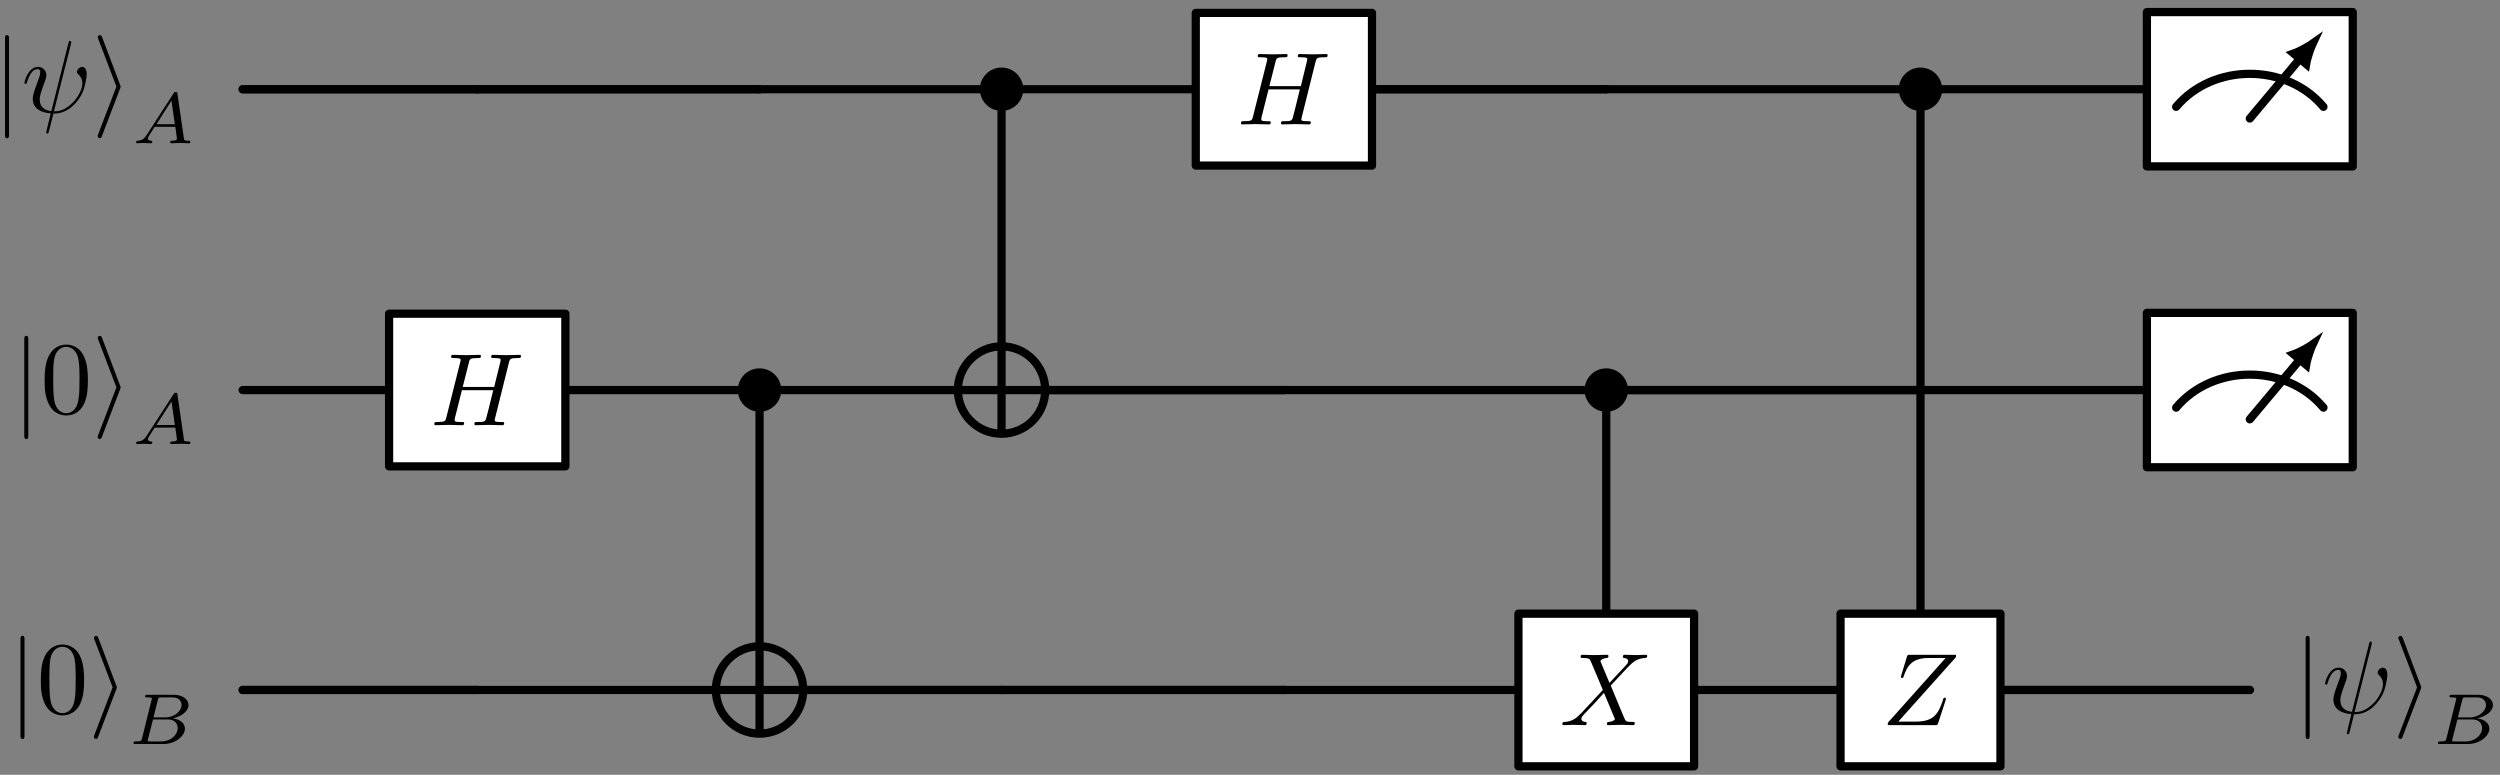 <?xml version="1.0" encoding="UTF-8"?>
<svg xmlns="http://www.w3.org/2000/svg" xmlns:xlink="http://www.w3.org/1999/xlink" width="242pt" height="75pt" viewBox="0 0 242 75" version="1.1">
<rect x="0" y="0" width="242" height="75" fill="#808080" stroke="none"/>
<defs>
<g>
<symbol overflow="visible" id="glyph0-0">
<path style="stroke:none;" d=""/>
</symbol>
<symbol overflow="visible" id="glyph0-1">
<path style="stroke:none;" d="M 1.578 -7.125 C 1.578 -7.297 1.578 -7.484 1.391 -7.484 C 1.188 -7.484 1.188 -7.297 1.188 -7.125 L 1.188 2.141 C 1.188 2.312 1.188 2.5 1.391 2.5 C 1.578 2.5 1.578 2.312 1.578 2.141 Z M 1.578 -7.125 "/>
</symbol>
<symbol overflow="visible" id="glyph0-2">
<path style="stroke:none;" d="M 2.719 -2.328 C 2.766 -2.438 2.766 -2.469 2.766 -2.5 C 2.766 -2.516 2.766 -2.547 2.719 -2.656 L 0.984 -7.25 C 0.922 -7.422 0.859 -7.484 0.75 -7.484 C 0.641 -7.484 0.547 -7.391 0.547 -7.281 C 0.547 -7.25 0.547 -7.234 0.594 -7.125 L 2.359 -2.5 L 0.594 2.109 C 0.547 2.219 0.547 2.25 0.547 2.297 C 0.547 2.406 0.641 2.5 0.75 2.5 C 0.875 2.5 0.922 2.391 0.953 2.297 Z M 2.719 -2.328 "/>
</symbol>
<symbol overflow="visible" id="glyph1-0">
<path style="stroke:none;" d=""/>
</symbol>
<symbol overflow="visible" id="glyph1-1">
<path style="stroke:none;" d="M 4.812 -6.656 C 4.812 -6.703 4.828 -6.766 4.828 -6.812 C 4.828 -6.906 4.766 -6.922 4.719 -6.922 C 4.609 -6.922 4.609 -6.891 4.562 -6.719 L 2.906 -0.125 C 2.156 -0.219 1.781 -0.594 1.781 -1.25 C 1.781 -1.453 1.781 -1.703 2.312 -3.094 C 2.359 -3.219 2.422 -3.391 2.422 -3.594 C 2.422 -4.031 2.109 -4.406 1.609 -4.406 C 0.656 -4.406 0.297 -2.953 0.297 -2.875 C 0.297 -2.766 0.391 -2.766 0.406 -2.766 C 0.516 -2.766 0.516 -2.797 0.562 -2.953 C 0.844 -3.891 1.234 -4.188 1.578 -4.188 C 1.656 -4.188 1.828 -4.188 1.828 -3.875 C 1.828 -3.609 1.719 -3.359 1.594 -3.016 C 1.109 -1.75 1.109 -1.5 1.109 -1.328 C 1.109 -0.375 1.891 0.031 2.844 0.094 C 2.766 0.453 2.766 0.469 2.625 1 C 2.609 1.109 2.406 1.906 2.406 1.938 C 2.406 1.953 2.406 2.047 2.516 2.047 C 2.547 2.047 2.594 2.047 2.609 2 C 2.641 1.984 2.703 1.734 2.734 1.594 L 3.109 0.109 C 3.484 0.109 4.359 0.109 5.297 -0.953 C 5.703 -1.422 5.906 -1.859 6.016 -2.156 C 6.109 -2.406 6.328 -3.266 6.328 -3.703 C 6.328 -4.266 6.062 -4.406 5.891 -4.406 C 5.641 -4.406 5.391 -4.141 5.391 -3.922 C 5.391 -3.797 5.453 -3.734 5.547 -3.656 C 5.656 -3.547 5.906 -3.297 5.906 -2.812 C 5.906 -2.172 5.391 -1.359 5.031 -1 C 4.156 -0.109 3.516 -0.109 3.156 -0.109 Z M 4.812 -6.656 "/>
</symbol>
<symbol overflow="visible" id="glyph1-2">
<path style="stroke:none;" d="M 7.609 -6.047 C 7.703 -6.406 7.719 -6.5 8.438 -6.5 C 8.703 -6.5 8.781 -6.5 8.781 -6.703 C 8.781 -6.812 8.672 -6.812 8.641 -6.812 C 8.359 -6.812 7.641 -6.781 7.359 -6.781 C 7.078 -6.781 6.375 -6.812 6.078 -6.812 C 6 -6.812 5.891 -6.812 5.891 -6.609 C 5.891 -6.5 5.984 -6.5 6.172 -6.5 C 6.188 -6.5 6.375 -6.5 6.547 -6.484 C 6.734 -6.453 6.812 -6.453 6.812 -6.312 C 6.812 -6.281 6.812 -6.266 6.781 -6.125 L 6.188 -3.703 L 3.141 -3.703 L 3.734 -6.047 C 3.812 -6.406 3.844 -6.5 4.562 -6.5 C 4.828 -6.5 4.906 -6.5 4.906 -6.703 C 4.906 -6.812 4.797 -6.812 4.766 -6.812 C 4.484 -6.812 3.766 -6.781 3.484 -6.781 C 3.203 -6.781 2.5 -6.812 2.203 -6.812 C 2.125 -6.812 2.016 -6.812 2.016 -6.609 C 2.016 -6.5 2.109 -6.5 2.297 -6.5 C 2.312 -6.5 2.5 -6.5 2.672 -6.484 C 2.844 -6.453 2.938 -6.453 2.938 -6.312 C 2.938 -6.281 2.938 -6.25 2.906 -6.125 L 1.562 -0.781 C 1.469 -0.391 1.453 -0.312 0.656 -0.312 C 0.484 -0.312 0.391 -0.312 0.391 -0.109 C 0.391 0 0.516 0 0.531 0 C 0.812 0 1.516 -0.031 1.797 -0.031 C 2 -0.031 2.219 -0.016 2.438 -0.016 C 2.656 -0.016 2.875 0 3.078 0 C 3.156 0 3.281 0 3.281 -0.203 C 3.281 -0.312 3.188 -0.312 3 -0.312 C 2.625 -0.312 2.359 -0.312 2.359 -0.484 C 2.359 -0.547 2.375 -0.594 2.375 -0.656 L 3.062 -3.391 L 6.094 -3.391 C 5.688 -1.734 5.453 -0.781 5.406 -0.641 C 5.312 -0.312 5.125 -0.312 4.5 -0.312 C 4.359 -0.312 4.266 -0.312 4.266 -0.109 C 4.266 0 4.391 0 4.406 0 C 4.688 0 5.391 -0.031 5.672 -0.031 C 5.875 -0.031 6.094 -0.016 6.312 -0.016 C 6.531 -0.016 6.75 0 6.953 0 C 7.031 0 7.156 0 7.156 -0.203 C 7.156 -0.312 7.062 -0.312 6.875 -0.312 C 6.516 -0.312 6.234 -0.312 6.234 -0.484 C 6.234 -0.547 6.25 -0.594 6.266 -0.656 Z M 7.609 -6.047 "/>
</symbol>
<symbol overflow="visible" id="glyph1-3">
<path style="stroke:none;" d="M 4.828 -4.094 L 4 -6.078 C 3.969 -6.156 3.953 -6.203 3.953 -6.203 C 3.953 -6.266 4.109 -6.453 4.531 -6.5 C 4.641 -6.516 4.734 -6.516 4.734 -6.688 C 4.734 -6.812 4.609 -6.812 4.578 -6.812 C 4.172 -6.812 3.75 -6.781 3.328 -6.781 C 3.078 -6.781 2.469 -6.812 2.219 -6.812 C 2.156 -6.812 2.031 -6.812 2.031 -6.609 C 2.031 -6.5 2.141 -6.5 2.266 -6.5 C 2.859 -6.5 2.922 -6.406 3.016 -6.188 L 4.188 -3.406 L 2.078 -1.141 L 1.953 -1.031 C 1.469 -0.5 1 -0.344 0.484 -0.312 C 0.359 -0.297 0.266 -0.297 0.266 -0.109 C 0.266 -0.094 0.266 0 0.406 0 C 0.703 0 1.031 -0.031 1.328 -0.031 C 1.703 -0.031 2.094 0 2.453 0 C 2.516 0 2.625 0 2.625 -0.203 C 2.625 -0.297 2.531 -0.312 2.516 -0.312 C 2.422 -0.312 2.109 -0.344 2.109 -0.625 C 2.109 -0.781 2.266 -0.938 2.375 -1.062 L 3.406 -2.141 L 4.297 -3.125 L 5.297 -0.734 C 5.344 -0.625 5.359 -0.625 5.359 -0.594 C 5.359 -0.516 5.156 -0.344 4.781 -0.312 C 4.672 -0.297 4.578 -0.297 4.578 -0.125 C 4.578 0 4.688 0 4.719 0 C 5 0 5.703 -0.031 5.984 -0.031 C 6.234 -0.031 6.844 0 7.094 0 C 7.156 0 7.281 0 7.281 -0.188 C 7.281 -0.312 7.172 -0.312 7.094 -0.312 C 6.438 -0.312 6.406 -0.344 6.234 -0.75 C 5.859 -1.672 5.188 -3.234 4.953 -3.828 C 5.625 -4.531 6.672 -5.719 7 -5.984 C 7.281 -6.234 7.672 -6.469 8.266 -6.5 C 8.391 -6.516 8.484 -6.516 8.484 -6.703 C 8.484 -6.703 8.484 -6.812 8.359 -6.812 C 8.062 -6.812 7.719 -6.781 7.422 -6.781 C 7.047 -6.781 6.672 -6.812 6.312 -6.812 C 6.25 -6.812 6.125 -6.812 6.125 -6.609 C 6.125 -6.547 6.172 -6.516 6.234 -6.5 C 6.328 -6.484 6.641 -6.469 6.641 -6.188 C 6.641 -6.047 6.531 -5.922 6.453 -5.828 Z M 4.828 -4.094 "/>
</symbol>
<symbol overflow="visible" id="glyph1-4">
<path style="stroke:none;" d="M 7.172 -6.562 C 7.188 -6.609 7.203 -6.656 7.203 -6.719 C 7.203 -6.812 7.156 -6.812 6.953 -6.812 L 2.75 -6.812 C 2.516 -6.812 2.5 -6.797 2.438 -6.609 L 1.891 -4.812 C 1.875 -4.766 1.859 -4.688 1.859 -4.672 C 1.859 -4.672 1.859 -4.562 1.984 -4.562 C 2.078 -4.562 2.094 -4.641 2.109 -4.672 C 2.5 -5.844 3.016 -6.5 4.562 -6.5 L 6.188 -6.5 L 0.625 -0.266 C 0.625 -0.266 0.578 -0.125 0.578 -0.094 C 0.578 0 0.641 0 0.828 0 L 5.156 0 C 5.406 0 5.406 -0.016 5.469 -0.203 L 6.188 -2.406 C 6.188 -2.438 6.219 -2.516 6.219 -2.547 C 6.219 -2.609 6.188 -2.656 6.094 -2.656 C 6 -2.656 5.984 -2.625 5.922 -2.406 C 5.484 -1.062 5 -0.344 3.312 -0.344 L 1.609 -0.344 Z M 7.172 -6.562 "/>
</symbol>
<symbol overflow="visible" id="glyph2-0">
<path style="stroke:none;" d=""/>
</symbol>
<symbol overflow="visible" id="glyph2-1">
<path style="stroke:none;" d="M 1.438 -0.844 C 1.188 -0.453 0.969 -0.281 0.562 -0.25 C 0.484 -0.25 0.391 -0.25 0.391 -0.109 C 0.391 -0.031 0.453 0 0.5 0 C 0.672 0 0.906 -0.031 1.094 -0.031 C 1.312 -0.031 1.609 0 1.812 0 C 1.844 0 1.953 0 1.953 -0.156 C 1.953 -0.25 1.859 -0.25 1.828 -0.25 C 1.781 -0.266 1.531 -0.266 1.531 -0.453 C 1.531 -0.547 1.594 -0.656 1.625 -0.719 L 2.188 -1.594 L 4.188 -1.594 L 4.344 -0.438 C 4.328 -0.359 4.281 -0.25 3.875 -0.25 C 3.781 -0.25 3.688 -0.25 3.688 -0.094 C 3.688 -0.062 3.703 0 3.797 0 C 4 0 4.5 -0.031 4.703 -0.031 C 4.828 -0.031 4.984 -0.016 5.109 -0.016 C 5.234 -0.016 5.375 0 5.5 0 C 5.594 0 5.641 -0.062 5.641 -0.141 C 5.641 -0.25 5.562 -0.25 5.453 -0.25 C 5.047 -0.25 5.031 -0.312 5.016 -0.469 L 4.391 -4.781 C 4.375 -4.922 4.359 -4.969 4.234 -4.969 C 4.094 -4.969 4.062 -4.906 4 -4.812 Z M 2.359 -1.844 L 3.812 -4.125 L 4.141 -1.844 Z M 2.359 -1.844 "/>
</symbol>
<symbol overflow="visible" id="glyph2-2">
<path style="stroke:none;" d="M 1.328 -0.547 C 1.266 -0.312 1.25 -0.25 0.703 -0.25 C 0.594 -0.25 0.5 -0.25 0.5 -0.109 C 0.5 0 0.578 0 0.703 0 L 3.406 0 C 4.578 0 5.484 -0.797 5.484 -1.484 C 5.484 -1.984 5.031 -2.406 4.281 -2.484 C 5.125 -2.641 5.828 -3.172 5.828 -3.766 C 5.828 -4.297 5.297 -4.766 4.391 -4.766 L 1.859 -4.766 C 1.719 -4.766 1.625 -4.766 1.625 -4.609 C 1.625 -4.516 1.719 -4.516 1.859 -4.516 C 1.859 -4.516 2 -4.516 2.125 -4.5 C 2.266 -4.484 2.281 -4.469 2.281 -4.391 C 2.281 -4.391 2.281 -4.344 2.25 -4.25 Z M 2.438 -2.578 L 2.859 -4.266 C 2.922 -4.484 2.922 -4.516 3.219 -4.516 L 4.281 -4.516 C 4.984 -4.516 5.156 -4.047 5.156 -3.781 C 5.156 -3.219 4.516 -2.578 3.578 -2.578 Z M 2.109 -0.25 C 1.891 -0.25 1.875 -0.266 1.875 -0.328 C 1.875 -0.328 1.875 -0.359 1.906 -0.469 L 2.391 -2.375 L 3.875 -2.375 C 4.516 -2.375 4.781 -1.938 4.781 -1.547 C 4.781 -0.844 4.062 -0.25 3.219 -0.25 Z M 2.109 -0.25 "/>
</symbol>
<symbol overflow="visible" id="glyph3-0">
<path style="stroke:none;" d=""/>
</symbol>
<symbol overflow="visible" id="glyph3-1">
<path style="stroke:none;" d="M 4.578 -3.188 C 4.578 -3.984 4.531 -4.781 4.188 -5.516 C 3.734 -6.484 2.906 -6.641 2.5 -6.641 C 1.891 -6.641 1.172 -6.375 0.75 -5.453 C 0.438 -4.766 0.391 -3.984 0.391 -3.188 C 0.391 -2.438 0.422 -1.547 0.844 -0.781 C 1.266 0.016 2 0.219 2.484 0.219 C 3.016 0.219 3.781 0.016 4.219 -0.938 C 4.531 -1.625 4.578 -2.406 4.578 -3.188 Z M 2.484 0 C 2.094 0 1.5 -0.25 1.328 -1.203 C 1.219 -1.797 1.219 -2.719 1.219 -3.312 C 1.219 -3.953 1.219 -4.609 1.297 -5.141 C 1.484 -6.328 2.234 -6.422 2.484 -6.422 C 2.812 -6.422 3.469 -6.234 3.656 -5.25 C 3.766 -4.688 3.766 -3.938 3.766 -3.312 C 3.766 -2.562 3.766 -1.891 3.656 -1.25 C 3.5 -0.297 2.938 0 2.484 0 Z M 2.484 0 "/>
</symbol>
</g>
<clipPath id="clip1">
  <path d="M 92 33 L 102 33 L 102 42 L 92 42 Z M 92 33 "/>
</clipPath>
<clipPath id="clip2">
  <path d="M 101.176 37.758 C 101.176 35.422 99.285 33.527 96.949 33.527 C 94.617 33.527 92.723 35.422 92.723 37.758 C 92.723 40.09 94.617 41.984 96.949 41.984 C 99.285 41.984 101.176 40.09 101.176 37.758 Z M 101.176 37.758 "/>
</clipPath>
<clipPath id="clip3">
  <path d="M 69 62 L 78 62 L 78 72 L 69 72 Z M 69 62 "/>
</clipPath>
<clipPath id="clip4">
  <path d="M 77.754 66.789 C 77.754 64.457 75.859 62.562 73.523 62.562 C 71.191 62.562 69.297 64.457 69.297 66.789 C 69.297 69.125 71.191 71.016 73.523 71.016 C 75.859 71.016 77.754 69.125 77.754 66.789 Z M 77.754 66.789 "/>
</clipPath>
<clipPath id="clip5">
  <path d="M 210 1.168 L 227.746 1.168 L 227.746 16.109 L 210 16.109 Z M 210 1.168 "/>
</clipPath>
<clipPath id="clip6">
  <path d="M 210 30.285 L 227.746 30.285 L 227.746 45.227 L 210 45.227 Z M 210 30.285 "/>
</clipPath>
</defs>
<g id="surface36">
<path style="fill:none;stroke-width:0.797;stroke-linecap:round;stroke-linejoin:miter;stroke:rgb(0%,0%,0%);stroke-opacity:1;stroke-miterlimit:10;" d="M -79.423 29.036 L -102.126 29.036 " transform="matrix(1,0,0,-1,125.618,37.673)"/>
<path style="fill:none;stroke-width:0.797;stroke-linecap:round;stroke-linejoin:miter;stroke:rgb(0%,0%,0%);stroke-opacity:1;stroke-miterlimit:10;" d="M -79.423 29.036 L -102.126 29.036 " transform="matrix(1,0,0,-1,125.618,37.673)"/>
<path style="fill:none;stroke-width:0.797;stroke-linecap:round;stroke-linejoin:miter;stroke:rgb(0%,0%,0%);stroke-opacity:1;stroke-miterlimit:10;" d="M -52.095 29.036 L -79.423 29.036 " transform="matrix(1,0,0,-1,125.618,37.673)"/>
<path style="fill:none;stroke-width:0.797;stroke-linecap:round;stroke-linejoin:miter;stroke:rgb(0%,0%,0%);stroke-opacity:1;stroke-miterlimit:10;" d="M -52.095 29.036 L -79.423 29.036 " transform="matrix(1,0,0,-1,125.618,37.673)"/>
<path style="fill:none;stroke-width:0.797;stroke-linecap:round;stroke-linejoin:miter;stroke:rgb(0%,0%,0%);stroke-opacity:1;stroke-miterlimit:10;" d="M -28.669 27.333 L -28.669 4.146 " transform="matrix(1,0,0,-1,125.618,37.673)"/>
<path style="fill:none;stroke-width:0.797;stroke-linecap:round;stroke-linejoin:miter;stroke:rgb(0%,0%,0%);stroke-opacity:1;stroke-miterlimit:10;" d="M -30.368 29.036 L -52.095 29.036 " transform="matrix(1,0,0,-1,125.618,37.673)"/>
<path style="fill:none;stroke-width:0.797;stroke-linecap:round;stroke-linejoin:miter;stroke:rgb(0%,0%,0%);stroke-opacity:1;stroke-miterlimit:10;" d="M -9.868 29.036 L -26.97 29.036 " transform="matrix(1,0,0,-1,125.618,37.673)"/>
<path style="fill:none;stroke-width:0.797;stroke-linecap:round;stroke-linejoin:miter;stroke:rgb(0%,0%,0%);stroke-opacity:1;stroke-miterlimit:10;" d="M 29.866 29.036 L 7.191 29.036 " transform="matrix(1,0,0,-1,125.618,37.673)"/>
<path style="fill:none;stroke-width:0.797;stroke-linecap:round;stroke-linejoin:miter;stroke:rgb(0%,0%,0%);stroke-opacity:1;stroke-miterlimit:10;" d="M 29.866 29.036 L 7.191 29.036 " transform="matrix(1,0,0,-1,125.618,37.673)"/>
<path style="fill:none;stroke-width:0.797;stroke-linecap:round;stroke-linejoin:miter;stroke:rgb(0%,0%,0%);stroke-opacity:1;stroke-miterlimit:10;" d="M 60.284 27.333 L 60.284 -21.729 " transform="matrix(1,0,0,-1,125.618,37.673)"/>
<path style="fill:none;stroke-width:0.797;stroke-linecap:round;stroke-linejoin:miter;stroke:rgb(0%,0%,0%);stroke-opacity:1;stroke-miterlimit:10;" d="M 58.585 29.036 L 29.866 29.036 " transform="matrix(1,0,0,-1,125.618,37.673)"/>
<path style="fill:none;stroke-width:0.797;stroke-linecap:round;stroke-linejoin:miter;stroke:rgb(0%,0%,0%);stroke-opacity:1;stroke-miterlimit:10;" d="M 82.202 29.036 L 61.987 29.036 " transform="matrix(1,0,0,-1,125.618,37.673)"/>
<path style="fill:none;stroke-width:0.797;stroke-linecap:round;stroke-linejoin:miter;stroke:rgb(0%,0%,0%);stroke-opacity:1;stroke-miterlimit:10;" d="M -87.954 -0.085 L -102.126 -0.085 " transform="matrix(1,0,0,-1,125.618,37.673)"/>
<path style="fill:none;stroke-width:0.797;stroke-linecap:round;stroke-linejoin:miter;stroke:rgb(0%,0%,0%);stroke-opacity:1;stroke-miterlimit:10;" d="M -52.095 -1.784 L -52.095 -24.89 " transform="matrix(1,0,0,-1,125.618,37.673)"/>
<path style="fill:none;stroke-width:0.797;stroke-linecap:round;stroke-linejoin:miter;stroke:rgb(0%,0%,0%);stroke-opacity:1;stroke-miterlimit:10;" d="M -53.794 -0.085 L -70.891 -0.085 " transform="matrix(1,0,0,-1,125.618,37.673)"/>
<path style="fill:none;stroke-width:0.797;stroke-linecap:round;stroke-linejoin:miter;stroke:rgb(0%,0%,0%);stroke-opacity:1;stroke-miterlimit:10;" d="M -32.895 -0.085 L -50.391 -0.085 " transform="matrix(1,0,0,-1,125.618,37.673)"/>
<path style="fill:none;stroke-width:0.797;stroke-linecap:round;stroke-linejoin:miter;stroke:rgb(0%,0%,0%);stroke-opacity:1;stroke-miterlimit:10;" d="M -1.341 -0.085 L -24.442 -0.085 " transform="matrix(1,0,0,-1,125.618,37.673)"/>
<path style="fill:none;stroke-width:0.797;stroke-linecap:round;stroke-linejoin:miter;stroke:rgb(0%,0%,0%);stroke-opacity:1;stroke-miterlimit:10;" d="M -1.341 -0.085 L -24.442 -0.085 " transform="matrix(1,0,0,-1,125.618,37.673)"/>
<path style="fill:none;stroke-width:0.797;stroke-linecap:round;stroke-linejoin:miter;stroke:rgb(0%,0%,0%);stroke-opacity:1;stroke-miterlimit:10;" d="M 29.866 -1.784 L 29.866 -21.729 " transform="matrix(1,0,0,-1,125.618,37.673)"/>
<path style="fill:none;stroke-width:0.797;stroke-linecap:round;stroke-linejoin:miter;stroke:rgb(0%,0%,0%);stroke-opacity:1;stroke-miterlimit:10;" d="M 28.167 -0.085 L -1.341 -0.085 " transform="matrix(1,0,0,-1,125.618,37.673)"/>
<path style="fill:none;stroke-width:0.797;stroke-linecap:round;stroke-linejoin:miter;stroke:rgb(0%,0%,0%);stroke-opacity:1;stroke-miterlimit:10;" d="M 60.284 -0.085 L 31.57 -0.085 " transform="matrix(1,0,0,-1,125.618,37.673)"/>
<path style="fill:none;stroke-width:0.797;stroke-linecap:round;stroke-linejoin:miter;stroke:rgb(0%,0%,0%);stroke-opacity:1;stroke-miterlimit:10;" d="M 60.284 -0.085 L 31.57 -0.085 " transform="matrix(1,0,0,-1,125.618,37.673)"/>
<path style="fill:none;stroke-width:0.797;stroke-linecap:round;stroke-linejoin:miter;stroke:rgb(0%,0%,0%);stroke-opacity:1;stroke-miterlimit:10;" d="M 82.202 -0.085 L 60.284 -0.085 " transform="matrix(1,0,0,-1,125.618,37.673)"/>
<path style="fill:none;stroke-width:0.797;stroke-linecap:round;stroke-linejoin:miter;stroke:rgb(0%,0%,0%);stroke-opacity:1;stroke-miterlimit:10;" d="M -79.423 -29.116 L -102.126 -29.116 " transform="matrix(1,0,0,-1,125.618,37.673)"/>
<path style="fill:none;stroke-width:0.797;stroke-linecap:round;stroke-linejoin:miter;stroke:rgb(0%,0%,0%);stroke-opacity:1;stroke-miterlimit:10;" d="M -79.423 -29.116 L -102.126 -29.116 " transform="matrix(1,0,0,-1,125.618,37.673)"/>
<path style="fill:none;stroke-width:0.797;stroke-linecap:round;stroke-linejoin:miter;stroke:rgb(0%,0%,0%);stroke-opacity:1;stroke-miterlimit:10;" d="M -56.321 -29.116 L -79.423 -29.116 " transform="matrix(1,0,0,-1,125.618,37.673)"/>
<path style="fill:none;stroke-width:0.797;stroke-linecap:round;stroke-linejoin:miter;stroke:rgb(0%,0%,0%);stroke-opacity:1;stroke-miterlimit:10;" d="M -28.669 -29.116 L -47.868 -29.116 " transform="matrix(1,0,0,-1,125.618,37.673)"/>
<path style="fill:none;stroke-width:0.797;stroke-linecap:round;stroke-linejoin:miter;stroke:rgb(0%,0%,0%);stroke-opacity:1;stroke-miterlimit:10;" d="M -28.669 -29.116 L -47.868 -29.116 " transform="matrix(1,0,0,-1,125.618,37.673)"/>
<path style="fill:none;stroke-width:0.797;stroke-linecap:round;stroke-linejoin:miter;stroke:rgb(0%,0%,0%);stroke-opacity:1;stroke-miterlimit:10;" d="M -1.341 -29.116 L -28.669 -29.116 " transform="matrix(1,0,0,-1,125.618,37.673)"/>
<path style="fill:none;stroke-width:0.797;stroke-linecap:round;stroke-linejoin:miter;stroke:rgb(0%,0%,0%);stroke-opacity:1;stroke-miterlimit:10;" d="M -1.341 -29.116 L -28.669 -29.116 " transform="matrix(1,0,0,-1,125.618,37.673)"/>
<path style="fill:none;stroke-width:0.797;stroke-linecap:round;stroke-linejoin:miter;stroke:rgb(0%,0%,0%);stroke-opacity:1;stroke-miterlimit:10;" d="M 21.366 -29.116 L -1.341 -29.116 " transform="matrix(1,0,0,-1,125.618,37.673)"/>
<path style="fill:none;stroke-width:0.797;stroke-linecap:round;stroke-linejoin:miter;stroke:rgb(0%,0%,0%);stroke-opacity:1;stroke-miterlimit:10;" d="M 52.546 -29.116 L 38.37 -29.116 " transform="matrix(1,0,0,-1,125.618,37.673)"/>
<path style="fill:none;stroke-width:0.797;stroke-linecap:round;stroke-linejoin:miter;stroke:rgb(0%,0%,0%);stroke-opacity:1;stroke-miterlimit:10;" d="M 92.163 -29.116 L 68.027 -29.116 " transform="matrix(1,0,0,-1,125.618,37.673)"/>
<path style="fill:none;stroke-width:0.797;stroke-linecap:round;stroke-linejoin:miter;stroke:rgb(0%,0%,0%);stroke-opacity:1;stroke-miterlimit:10;" d="M 92.163 -29.116 L 68.027 -29.116 " transform="matrix(1,0,0,-1,125.618,37.673)"/>
<path style="fill-rule:nonzero;fill:rgb(0%,0%,0%);fill-opacity:1;stroke-width:0.797;stroke-linecap:round;stroke-linejoin:round;stroke:rgb(0%,0%,0%);stroke-opacity:1;stroke-miterlimit:10;" d="M 1.702 -0.002 C 1.702 0.94 0.941 1.702 -0.001 1.702 C -0.938 1.702 -1.7 0.94 -1.7 -0.002 C -1.7 -0.939 -0.938 -1.701 -0.001 -1.701 C 0.941 -1.701 1.702 -0.939 1.702 -0.002 Z M 1.702 -0.002 " transform="matrix(1,0,0,-1,96.95,8.639)"/>
<path style="fill-rule:nonzero;fill:rgb(0%,0%,0%);fill-opacity:1;stroke-width:0.797;stroke-linecap:round;stroke-linejoin:round;stroke:rgb(0%,0%,0%);stroke-opacity:1;stroke-miterlimit:10;" d="M 1.702 -0.002 C 1.702 0.94 0.941 1.702 -0.001 1.702 C -0.938 1.702 -1.7 0.94 -1.7 -0.002 C -1.7 -0.939 -0.938 -1.701 -0.001 -1.701 C 0.941 -1.701 1.702 -0.939 1.702 -0.002 Z M 1.702 -0.002 " transform="matrix(1,0,0,-1,185.903,8.639)"/>
<path style="fill-rule:nonzero;fill:rgb(0%,0%,0%);fill-opacity:1;stroke-width:0.797;stroke-linecap:round;stroke-linejoin:round;stroke:rgb(0%,0%,0%);stroke-opacity:1;stroke-miterlimit:10;" d="M 1.702 -0.002 C 1.702 0.94 0.94 1.701 -0.002 1.701 C -0.939 1.701 -1.701 0.94 -1.701 -0.002 C -1.701 -0.939 -0.939 -1.701 -0.002 -1.701 C 0.94 -1.701 1.702 -0.939 1.702 -0.002 Z M 1.702 -0.002 " transform="matrix(1,0,0,-1,73.525,37.756)"/>
<g clip-path="url(#clip1)" clip-rule="nonzero">
<g clip-path="url(#clip2)" clip-rule="nonzero">
<path style="fill:none;stroke-width:0.797;stroke-linecap:round;stroke-linejoin:round;stroke:rgb(0%,0%,0%);stroke-opacity:1;stroke-miterlimit:10;" d="M -0.001 4.229 L -0.001 -4.228 M -4.227 -0.002 L 4.226 -0.002 " transform="matrix(1,0,0,-1,96.95,37.756)"/>
</g>
</g>
<path style="fill:none;stroke-width:0.797;stroke-linecap:round;stroke-linejoin:round;stroke:rgb(0%,0%,0%);stroke-opacity:1;stroke-miterlimit:10;" d="M 4.226 -0.002 C 4.226 2.334 2.335 4.229 -0.001 4.229 C -2.333 4.229 -4.227 2.334 -4.227 -0.002 C -4.227 -2.334 -2.333 -4.228 -0.001 -4.228 C 2.335 -4.228 4.226 -2.334 4.226 -0.002 Z M 4.226 -0.002 " transform="matrix(1,0,0,-1,96.95,37.756)"/>
<path style="fill-rule:nonzero;fill:rgb(0%,0%,0%);fill-opacity:1;stroke-width:0.797;stroke-linecap:round;stroke-linejoin:round;stroke:rgb(0%,0%,0%);stroke-opacity:1;stroke-miterlimit:10;" d="M 1.702 -0.002 C 1.702 0.94 0.941 1.701 -0.001 1.701 C -0.938 1.701 -1.7 0.94 -1.7 -0.002 C -1.7 -0.939 -0.938 -1.701 -0.001 -1.701 C 0.941 -1.701 1.702 -0.939 1.702 -0.002 Z M 1.702 -0.002 " transform="matrix(1,0,0,-1,155.485,37.756)"/>
<g clip-path="url(#clip3)" clip-rule="nonzero">
<g clip-path="url(#clip4)" clip-rule="nonzero">
<path style="fill:none;stroke-width:0.797;stroke-linecap:round;stroke-linejoin:round;stroke:rgb(0%,0%,0%);stroke-opacity:1;stroke-miterlimit:10;" d="M -0.002 4.228 L -0.002 -4.226 M -4.228 0.001 L 4.229 0.001 " transform="matrix(1,0,0,-1,73.525,66.79)"/>
</g>
</g>
<path style="fill:none;stroke-width:0.797;stroke-linecap:round;stroke-linejoin:round;stroke:rgb(0%,0%,0%);stroke-opacity:1;stroke-miterlimit:10;" d="M 4.229 0.001 C 4.229 2.333 2.334 4.228 -0.002 4.228 C -2.334 4.228 -4.228 2.333 -4.228 0.001 C -4.228 -2.335 -2.334 -4.226 -0.002 -4.226 C 2.334 -4.226 4.229 -2.335 4.229 0.001 Z M 4.229 0.001 " transform="matrix(1,0,0,-1,73.525,66.79)"/>
<g style="fill:rgb(0%,0%,0%);fill-opacity:1;">
  <use xlink:href="#glyph0-1" x="-0.703" y="10.881"/>
</g>
<g style="fill:rgb(0%,0%,0%);fill-opacity:1;">
  <use xlink:href="#glyph1-1" x="2.064" y="10.881"/>
</g>
<g style="fill:rgb(0%,0%,0%);fill-opacity:1;">
  <use xlink:href="#glyph0-2" x="8.911" y="10.881"/>
</g>
<g style="fill:rgb(0%,0%,0%);fill-opacity:1;">
  <use xlink:href="#glyph2-1" x="12.786" y="13.869"/>
</g>
<path style="fill-rule:nonzero;fill:rgb(100%,100%,100%);fill-opacity:1;stroke-width:0.797;stroke-linecap:round;stroke-linejoin:round;stroke:rgb(0%,0%,0%);stroke-opacity:1;stroke-miterlimit:10;" d="M -9.868 21.646 L 7.191 21.646 L 7.191 36.423 L -9.868 36.423 Z M -9.868 21.646 " transform="matrix(1,0,0,-1,125.618,37.673)"/>
<g style="fill:rgb(0%,0%,0%);fill-opacity:1;">
  <use xlink:href="#glyph1-2" x="119.733" y="12.043"/>
</g>
<path style=" stroke:none;fill-rule:nonzero;fill:rgb(100%,100%,100%);fill-opacity:1;" d="M 207.82 16.109 L 227.746 16.109 L 227.746 1.168 L 207.82 1.168 Z M 207.82 16.109 "/>
<path style="fill:none;stroke-width:0.797;stroke-linecap:round;stroke-linejoin:round;stroke:rgb(0%,0%,0%);stroke-opacity:1;stroke-miterlimit:10;" d="M 85.034 27.333 C 88.609 31.591 95.718 31.591 99.292 27.333 " transform="matrix(1,0,0,-1,125.618,37.673)"/>
<path style="fill:none;stroke-width:0.797;stroke-linecap:round;stroke-linejoin:round;stroke:rgb(0%,0%,0%);stroke-opacity:1;stroke-miterlimit:10;" d="M 92.163 26.2 L 97.011 31.982 " transform="matrix(1,0,0,-1,125.618,37.673)"/>
<path style=" stroke:none;fill-rule:nonzero;fill:rgb(0%,0%,0%);fill-opacity:1;" d="M 223.867 4.215 C 223.668 4.355 222.73 4.93 222.023 5.18 L 223.238 6.199 C 223.363 5.457 223.762 4.438 223.867 4.215 Z M 223.867 4.215 "/>
<g clip-path="url(#clip5)" clip-rule="nonzero">
<path style="fill:none;stroke-width:0.789;stroke-linecap:round;stroke-linejoin:miter;stroke:rgb(0%,0%,0%);stroke-opacity:1;stroke-miterlimit:10;" d="M 1.926 -0.001 C 1.69 0.061 0.648 0.411 0.002 0.792 L 0.001 -0.794 C 0.65 -0.413 1.688 -0.063 1.926 -0.001 Z M 1.926 -0.001 " transform="matrix(0.642,-0.766,-0.766,-0.642,222.629,5.69)"/>
</g>
<path style="fill:none;stroke-width:0.797;stroke-linecap:round;stroke-linejoin:round;stroke:rgb(0%,0%,0%);stroke-opacity:1;stroke-miterlimit:10;" d="M 82.202 21.564 L 102.128 21.564 L 102.128 36.505 L 82.202 36.505 Z M 82.202 21.564 " transform="matrix(1,0,0,-1,125.618,37.673)"/>
<g style="fill:rgb(0%,0%,0%);fill-opacity:1;">
  <use xlink:href="#glyph0-1" x="1.162" y="39.998"/>
</g>
<g style="fill:rgb(0%,0%,0%);fill-opacity:1;">
  <use xlink:href="#glyph3-1" x="3.93" y="39.998"/>
</g>
<g style="fill:rgb(0%,0%,0%);fill-opacity:1;">
  <use xlink:href="#glyph0-2" x="8.911" y="39.998"/>
</g>
<g style="fill:rgb(0%,0%,0%);fill-opacity:1;">
  <use xlink:href="#glyph2-1" x="12.786" y="42.987"/>
</g>
<path style="fill-rule:nonzero;fill:rgb(100%,100%,100%);fill-opacity:1;stroke-width:0.797;stroke-linecap:round;stroke-linejoin:round;stroke:rgb(0%,0%,0%);stroke-opacity:1;stroke-miterlimit:10;" d="M -87.954 -7.472 L -70.891 -7.472 L -70.891 7.306 L -87.954 7.306 Z M -87.954 -7.472 " transform="matrix(1,0,0,-1,125.618,37.673)"/>
<g style="fill:rgb(0%,0%,0%);fill-opacity:1;">
  <use xlink:href="#glyph1-2" x="41.651" y="41.16"/>
</g>
<path style=" stroke:none;fill-rule:nonzero;fill:rgb(100%,100%,100%);fill-opacity:1;" d="M 207.82 45.227 L 227.746 45.227 L 227.746 30.285 L 207.82 30.285 Z M 207.82 45.227 "/>
<path style="fill:none;stroke-width:0.797;stroke-linecap:round;stroke-linejoin:round;stroke:rgb(0%,0%,0%);stroke-opacity:1;stroke-miterlimit:10;" d="M 85.034 -1.784 C 88.609 2.474 95.718 2.474 99.292 -1.784 " transform="matrix(1,0,0,-1,125.618,37.673)"/>
<path style="fill:none;stroke-width:0.797;stroke-linecap:round;stroke-linejoin:round;stroke:rgb(0%,0%,0%);stroke-opacity:1;stroke-miterlimit:10;" d="M 92.163 -2.917 L 97.011 2.864 " transform="matrix(1,0,0,-1,125.618,37.673)"/>
<path style=" stroke:none;fill-rule:nonzero;fill:rgb(0%,0%,0%);fill-opacity:1;" d="M 223.867 33.332 C 223.668 33.477 222.73 34.047 222.023 34.297 L 223.238 35.316 C 223.363 34.574 223.762 33.555 223.867 33.332 Z M 223.867 33.332 "/>
<g clip-path="url(#clip6)" clip-rule="nonzero">
<path style="fill:none;stroke-width:0.789;stroke-linecap:round;stroke-linejoin:miter;stroke:rgb(0%,0%,0%);stroke-opacity:1;stroke-miterlimit:10;" d="M 1.926 -0.001 C 1.688 0.059 0.648 0.411 0.002 0.793 L 0.002 -0.793 C 0.651 -0.412 1.688 -0.063 1.926 -0.001 Z M 1.926 -0.001 " transform="matrix(0.642,-0.766,-0.766,-0.642,222.629,34.808)"/>
</g>
<path style="fill:none;stroke-width:0.797;stroke-linecap:round;stroke-linejoin:round;stroke:rgb(0%,0%,0%);stroke-opacity:1;stroke-miterlimit:10;" d="M 82.202 -7.554 L 102.128 -7.554 L 102.128 7.388 L 82.202 7.388 Z M 82.202 -7.554 " transform="matrix(1,0,0,-1,125.618,37.673)"/>
<g style="fill:rgb(0%,0%,0%);fill-opacity:1;">
  <use xlink:href="#glyph0-1" x="0.795" y="69.032"/>
</g>
<g style="fill:rgb(0%,0%,0%);fill-opacity:1;">
  <use xlink:href="#glyph3-1" x="3.562" y="69.032"/>
</g>
<g style="fill:rgb(0%,0%,0%);fill-opacity:1;">
  <use xlink:href="#glyph0-2" x="8.544" y="69.032"/>
</g>
<g style="fill:rgb(0%,0%,0%);fill-opacity:1;">
  <use xlink:href="#glyph2-2" x="12.418" y="72.021"/>
</g>
<path style="fill-rule:nonzero;fill:rgb(100%,100%,100%);fill-opacity:1;stroke-width:0.797;stroke-linecap:round;stroke-linejoin:round;stroke:rgb(0%,0%,0%);stroke-opacity:1;stroke-miterlimit:10;" d="M 21.366 -36.507 L 38.37 -36.507 L 38.37 -21.729 L 21.366 -21.729 Z M 21.366 -36.507 " transform="matrix(1,0,0,-1,125.618,37.673)"/>
<g style="fill:rgb(0%,0%,0%);fill-opacity:1;">
  <use xlink:href="#glyph1-3" x="150.968" y="70.194"/>
</g>
<path style="fill-rule:nonzero;fill:rgb(100%,100%,100%);fill-opacity:1;stroke-width:0.797;stroke-linecap:round;stroke-linejoin:round;stroke:rgb(0%,0%,0%);stroke-opacity:1;stroke-miterlimit:10;" d="M 52.546 -36.507 L 68.027 -36.507 L 68.027 -21.729 L 52.546 -21.729 Z M 52.546 -36.507 " transform="matrix(1,0,0,-1,125.618,37.673)"/>
<g style="fill:rgb(0%,0%,0%);fill-opacity:1;">
  <use xlink:href="#glyph1-4" x="182.147" y="70.194"/>
</g>
<g style="fill:rgb(0%,0%,0%);fill-opacity:1;">
  <use xlink:href="#glyph0-1" x="221.998" y="69.032"/>
</g>
<g style="fill:rgb(0%,0%,0%);fill-opacity:1;">
  <use xlink:href="#glyph1-1" x="224.766" y="69.032"/>
</g>
<g style="fill:rgb(0%,0%,0%);fill-opacity:1;">
  <use xlink:href="#glyph0-2" x="231.613" y="69.032"/>
</g>
<g style="fill:rgb(0%,0%,0%);fill-opacity:1;">
  <use xlink:href="#glyph2-2" x="235.487" y="72.021"/>
</g>
</g>
</svg>
